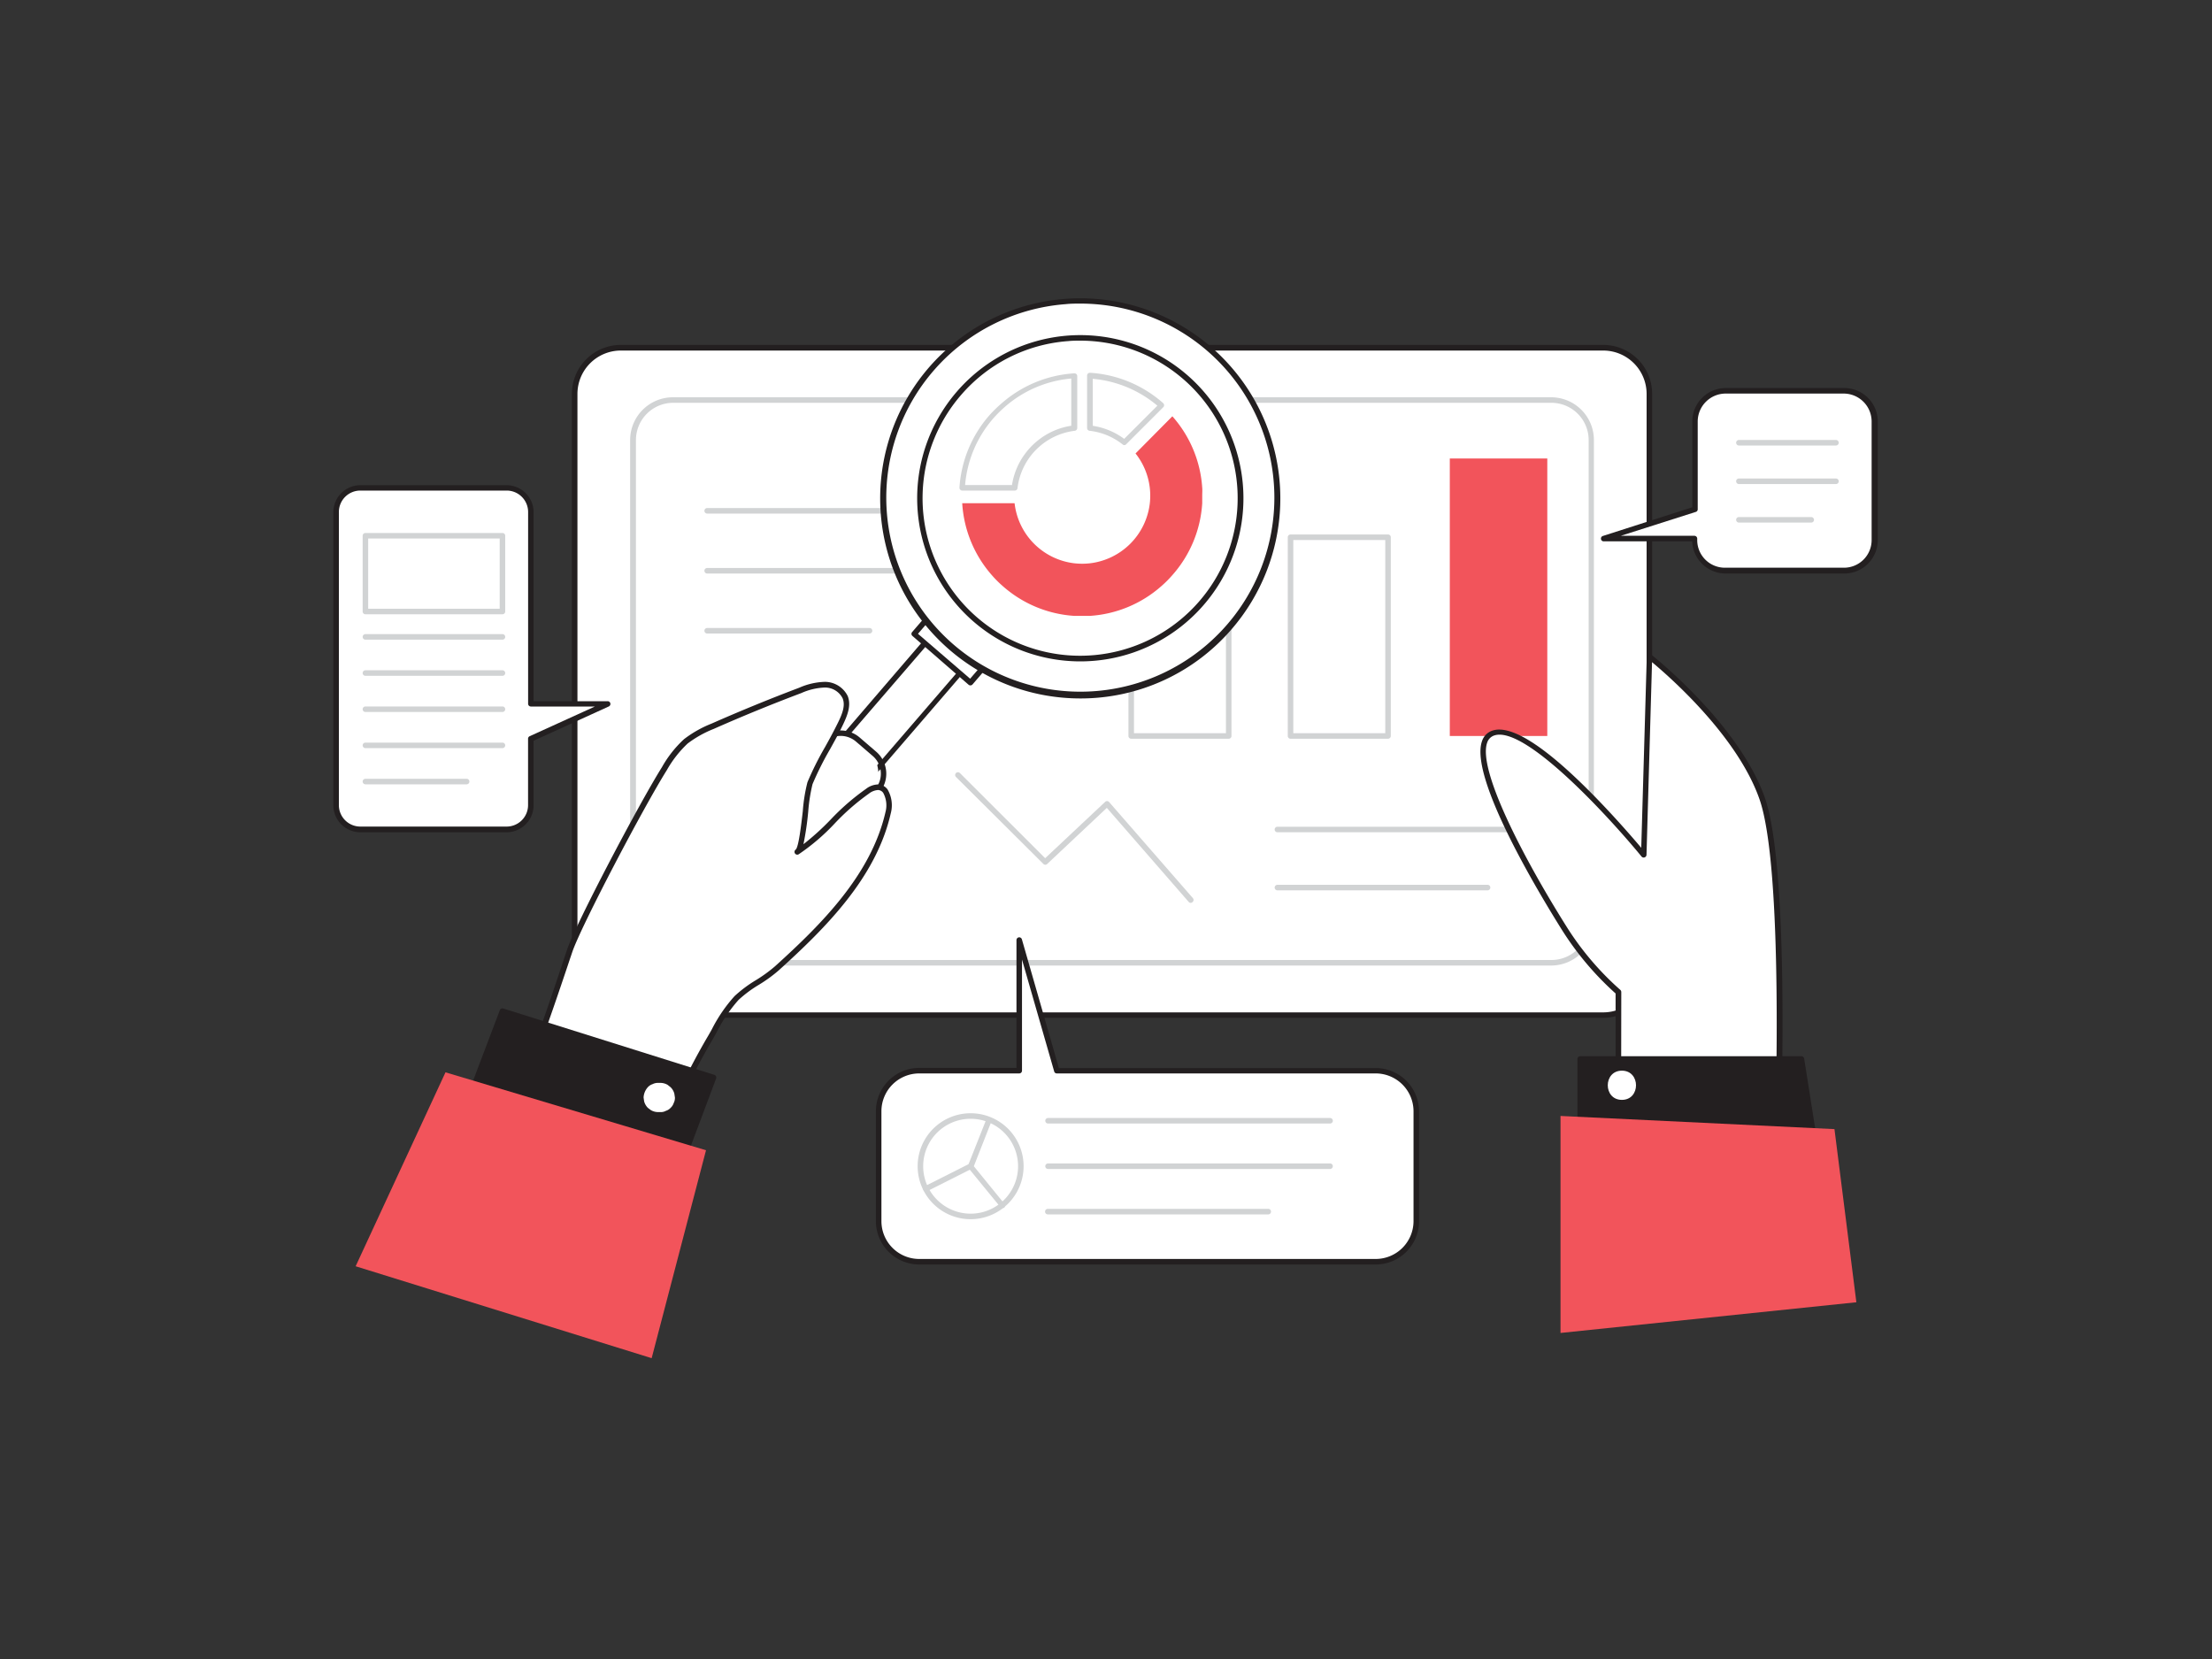 <svg xmlns="http://www.w3.org/2000/svg" viewBox="0 0 400 300"><rect x="0" y="0" width="400" height="300" fill="#333333" stroke="none"/><g id="_111_report_analysis_flatline" data-name="#111_report_analysis_flatline"><rect x="103.92" y="62.89" width="194.35" height="120.66" rx="8.34" transform="translate(402.18 246.44) rotate(-180)" fill="#fff"></rect><path d="M289.92,184.05H112.26a8.85,8.85,0,0,1-8.84-8.84v-104a8.85,8.85,0,0,1,8.84-8.84H289.92a8.85,8.85,0,0,1,8.84,8.84v104A8.85,8.85,0,0,1,289.92,184.05ZM112.26,63.39a7.85,7.85,0,0,0-7.84,7.84v104a7.85,7.85,0,0,0,7.84,7.84H289.92a7.85,7.85,0,0,0,7.84-7.84v-104a7.85,7.85,0,0,0-7.84-7.84Z" fill="#231f20"></path><rect x="114.45" y="72.34" width="173.27" height="101.76" rx="7.23" transform="translate(402.18 246.44) rotate(-180)" fill="#fff"></rect><path d="M280.49,174.6H121.69a7.74,7.74,0,0,1-7.74-7.73V79.57a7.74,7.74,0,0,1,7.74-7.73h158.8a7.74,7.74,0,0,1,7.74,7.73v87.3A7.74,7.74,0,0,1,280.49,174.6ZM121.69,72.84A6.74,6.74,0,0,0,115,79.57v87.3a6.74,6.74,0,0,0,6.74,6.73h158.8a6.74,6.74,0,0,0,6.74-6.73V79.57a6.74,6.74,0,0,0-6.74-6.73Z" fill="#d1d3d4"></path><rect x="204.56" y="113.66" width="17.63" height="19.43" fill="#fff"></rect><path d="M222.19,133.59H204.56a.5.5,0,0,1-.5-.5V113.66a.5.5,0,0,1,.5-.5h17.63a.5.5,0,0,1,.5.5v19.43A.5.5,0,0,1,222.19,133.59Zm-17.13-1h16.63V114.16H205.06Z" fill="#d1d3d4"></path><rect x="233.37" y="97.15" width="17.63" height="35.94" fill="#fff"></rect><path d="M251,133.59H233.37a.5.5,0,0,1-.5-.5V97.15a.5.5,0,0,1,.5-.5H251a.5.5,0,0,1,.5.5v35.94A.51.51,0,0,1,251,133.59Zm-17.13-1H250.5V97.65H233.87Z" fill="#d1d3d4"></path><rect x="262.17" y="82.91" width="17.63" height="50.18" fill="#f2545b"></rect><line x1="127.88" y1="92.37" x2="167.45" y2="92.37" fill="#fff"></line><path d="M167.45,92.87H127.88a.5.5,0,0,1-.5-.5.5.5,0,0,1,.5-.5h39.57a.5.5,0,0,1,.5.5A.5.5,0,0,1,167.45,92.87Z" fill="#d1d3d4"></path><line x1="127.88" y1="103.22" x2="167.45" y2="103.22" fill="#fff"></line><path d="M167.45,103.71H127.88a.5.5,0,0,1-.5-.5.5.5,0,0,1,.5-.5h39.57a.5.5,0,0,1,.5.5A.5.5,0,0,1,167.45,103.71Z" fill="#d1d3d4"></path><line x1="127.88" y1="114.06" x2="157.24" y2="114.06" fill="#fff"></line><path d="M157.24,114.56H127.88a.5.5,0,0,1-.5-.5.5.5,0,0,1,.5-.5h29.36a.5.5,0,0,1,.5.5A.5.5,0,0,1,157.24,114.56Z" fill="#d1d3d4"></path><line x1="277.71" y1="150" x2="231.02" y2="150" fill="#fff"></line><path d="M277.71,150.5H231a.5.5,0,1,1,0-1h46.69a.5.5,0,0,1,0,1Z" fill="#d1d3d4"></path><line x1="268.98" y1="160.51" x2="231.02" y2="160.51" fill="#fff"></line><path d="M269,161H231a.5.5,0,0,1-.5-.5.51.51,0,0,1,.5-.5h38a.5.5,0,0,1,.5.5A.5.5,0,0,1,269,161Z" fill="#d1d3d4"></path><path d="M292.65,201.07V179.42A52.22,52.22,0,0,1,282.94,168c-4.46-7.08-20.08-33.07-12.86-35.43s27.17,22.07,27.17,22.07l1-35.87s15.65,12.23,20.37,25.61,2.76,63.77,2.76,63.77Z" fill="#fff"></path><path d="M321.39,208.65h-.12l-28.74-7.09a.49.49,0,0,1-.38-.48V179.65a54.27,54.27,0,0,1-9.63-11.38c-4-6.37-16.9-27.65-14.52-34.26a2.94,2.94,0,0,1,1.93-1.91c3.18-1,8.83,2.41,16.79,10.27,4.43,4.37,8.39,8.95,10.07,10.94l1-34.55a.51.51,0,0,1,.29-.44.49.49,0,0,1,.52.06c.16.12,15.82,12.47,20.53,25.84s2.87,61.89,2.79,63.95a.51.51,0,0,1-.2.38A.47.47,0,0,1,321.39,208.65Zm-28.24-8,27.76,6.84c.2-5.79,1.61-50.62-2.75-63-4-11.39-16.22-22.08-19.42-24.75l-1,34.85a.51.51,0,0,1-.89.31c-5.49-6.72-21-23.76-26.62-21.91a2,2,0,0,0-1.3,1.3c-1.77,4.92,6.66,21.06,14.42,33.38A52.49,52.49,0,0,0,293,179a.53.53,0,0,1,.18.39Z" fill="#231f20"></path><polygon points="325.78 191.5 285.75 191.5 285.75 208.64 329.75 216.86 325.78 191.5" fill="#231f20"></polygon><path d="M329.75,217.36h-.1l-44-8.21a.51.51,0,0,1-.4-.5V191.5a.5.5,0,0,1,.5-.5h40a.51.51,0,0,1,.5.42l4,25.36a.49.49,0,0,1-.15.44A.48.48,0,0,1,329.75,217.36Zm-43.49-9.13,42.88,8L325.35,192H286.26Z" fill="#231f20"></path><polygon points="331.73 204.18 282.19 201.8 282.19 241.04 335.69 235.49 331.73 204.18" fill="#f2545b"></polygon><path d="M215.33,163.27a.49.49,0,0,1-.38-.18l-14.8-17-10.78,10.14a.49.49,0,0,1-.69,0L172.87,140.5a.5.5,0,0,1,0-.71.51.51,0,0,1,.71,0L189,155.19,199.85,145a.48.48,0,0,1,.36-.14.49.49,0,0,1,.35.17l15.15,17.38a.49.49,0,0,1-.05.7A.53.53,0,0,1,215.33,163.27Z" fill="#d1d3d4"></path><path d="M160.42,112.82h.48a3.92,3.92,0,0,1,3.92,3.92v31.11a0,0,0,0,1,0,0H156.5a0,0,0,0,1,0,0V116.74A3.92,3.92,0,0,1,160.42,112.82Z" transform="translate(197.31 333.95) rotate(-139.26)" fill="#fff"></path><path d="M152,145.22a4.43,4.43,0,0,1-2.88-1.07l-.37-.32h0a4.42,4.42,0,0,1-.46-6.24L168.56,114a.51.51,0,0,1,.34-.17.5.5,0,0,1,.37.12l6.31,5.43a.51.51,0,0,1,0,.71l-20.31,23.57a4.33,4.33,0,0,1-3,1.52Zm-2.6-2.15.37.32a3.47,3.47,0,0,0,2.49.82,3.39,3.39,0,0,0,2.33-1.18l20-23.19L169,115.05l-20,23.19a3.43,3.43,0,0,0,.36,4.83Z" fill="#231f20"></path><rect x="173.59" y="92.31" width="13.45" height="30.43" transform="translate(246.75 306.68) rotate(-139.26)" fill="#fff"></rect><path d="M175.48,123.94a.5.5,0,0,1-.33-.12L165,115a.49.49,0,0,1-.06-.7l19.86-23.06a.51.51,0,0,1,.35-.17.48.48,0,0,1,.36.12L195.67,100a.51.51,0,0,1,.05.71l-19.86,23.06a.51.51,0,0,1-.34.17ZM166,114.61l9.43,8.12,19.21-22.29-9.43-8.13Z" fill="#231f20"></path><rect x="132.63" y="128.61" width="13.45" height="52.92" rx="4.75" transform="matrix(-0.76, -0.65, 0.65, -0.76, 143.72, 363.51)" fill="#fff"></rect><path d="M126.67,178.06a5.24,5.24,0,0,1-3.41-1.27l-3-2.58h0a5.25,5.25,0,0,1-.55-7.4l28.34-32.9a5.25,5.25,0,0,1,7.4-.55l3,2.58a5.26,5.26,0,0,1,.55,7.4l-28.34,32.9a5.21,5.21,0,0,1-3.59,1.8Zm-5.76-4.61,3,2.58a4.24,4.24,0,0,0,6-.45l28.34-32.89a4.24,4.24,0,0,0-.45-6l-3-2.58a4.25,4.25,0,0,0-6,.44l-28.34,32.9a4.25,4.25,0,0,0,.44,6Z" fill="#231f20"></path><circle cx="195.32" cy="90.11" r="35.7" fill="#fff"></circle><path d="M195.29,126.3a36.18,36.18,0,1,1,27.46-12.56A36,36,0,0,1,195.29,126.3Zm.08-71.4c-.88,0-1.77,0-2.66.1a35.09,35.09,0,1,0,2.66-.1Z" fill="#231f20"></path><circle cx="195.32" cy="90.11" r="29" fill="#fff"></circle><path d="M195.3,119.6A29.5,29.5,0,0,1,173,70.85h0A29.5,29.5,0,1,1,195.3,119.6Zm.06-58c-.71,0-1.43,0-2.16.08a28.25,28.25,0,0,0-19.47,9.82h0a28.49,28.49,0,1,0,21.63-9.9Zm-22,9.57h0Z" fill="#231f20"></path><path d="M122.75,198.62a116.51,116.51,0,0,1,5.53-10.71c1.4-2.39,2.92-5.51,4.91-7.48s5-3.3,7.27-5.34c8.69-7.87,17.52-16.72,20.12-28.16.42-1.84.09-4.51-1.8-4.61a3.4,3.4,0,0,0-1.94.73c-4.67,3.06-8.14,8.16-12.69,11,1.2-.8,1.55-10.5,2.3-12.4,1.48-3.73,3.82-7.18,5.57-10.88.7-1.48,1.41-3.17.8-4.69a4.05,4.05,0,0,0-3.69-2.25,11.66,11.66,0,0,0-4.43,1q-8,3-15.86,6.49A19.76,19.76,0,0,0,124,134a20.38,20.38,0,0,0-3.88,4.95c-4,6.33-15.41,28-17.11,32.91-.61,1.75-7.23,22.13-8.16,22Z" fill="#fff"></path><path d="M122.75,199.12h-.09l-27.88-4.75a.51.51,0,0,1-.41-.58.49.49,0,0,1,.31-.38c.51-.62,2.22-4.68,7.34-20.11.26-.79.45-1.34.52-1.57,1.68-4.86,13-26.37,17.16-33a20.49,20.49,0,0,1,4-5.07,20.56,20.56,0,0,1,4.95-2.8c5.21-2.3,10.56-4.49,15.88-6.5a12.29,12.29,0,0,1,4.62-1.06,4.61,4.61,0,0,1,4.14,2.56c.68,1.69-.06,3.51-.81,5.1s-1.58,3.07-2.4,4.55a56,56,0,0,0-3.15,6.29,31,31,0,0,0-.78,5,53.75,53.75,0,0,1-.86,5.86,46.21,46.21,0,0,0,4.94-4.48,42,42,0,0,1,6.35-5.51,3.71,3.71,0,0,1,2.24-.82,2.2,2.2,0,0,1,1.68.91,5.64,5.64,0,0,1,.58,4.31c-2.66,11.7-11.86,20.8-20.28,28.42a26.14,26.14,0,0,1-3.57,2.59,22.15,22.15,0,0,0-3.68,2.74,27,27,0,0,0-3.94,5.81c-.3.54-.59,1.07-.88,1.56a115,115,0,0,0-5.52,10.67A.49.49,0,0,1,122.75,199.12Zm-27-5.61,26.7,4.55a116.88,116.88,0,0,1,5.4-10.4c.29-.49.58-1,.88-1.54a27.36,27.36,0,0,1,4.11-6,23.42,23.42,0,0,1,3.84-2.87,26.42,26.42,0,0,0,3.44-2.49c8.3-7.51,17.38-16.49,20-27.9a4.72,4.72,0,0,0-.41-3.49,1.2,1.2,0,0,0-.94-.51,3,3,0,0,0-1.64.65,41.31,41.31,0,0,0-6.18,5.39,38.09,38.09,0,0,1-6.52,5.58.5.5,0,0,1-.68-.16.51.51,0,0,1,.14-.69c.53-.44,1-4.51,1.28-6.93a30,30,0,0,1,.84-5.24,56.18,56.18,0,0,1,3.2-6.4c.82-1.47,1.65-3,2.38-4.5s1.31-3,.78-4.29a3.56,3.56,0,0,0-3.24-1.94,11.36,11.36,0,0,0-4.23,1c-5.31,2-10.64,4.18-15.84,6.48a20.08,20.08,0,0,0-4.71,2.64,20.3,20.3,0,0,0-3.78,4.84c-4.15,6.6-15.4,28-17.06,32.8L103,173.6C98.5,187.07,96.66,191.84,95.75,193.51Zm-.8-.14Z" fill="#231f20"></path><polygon points="129 194.86 90.83 182.87 84.38 199.84 123.32 210.02 129 194.86" fill="#231f20"></polygon><path d="M123.32,210.52l-.13,0L84.25,200.32a.5.5,0,0,1-.31-.26.47.47,0,0,1,0-.4l6.45-17a.49.49,0,0,1,.62-.29l38.17,12a.5.5,0,0,1,.32.65l-5.68,15.15A.52.52,0,0,1,123.32,210.52Zm-38.27-11,38,9.93,5.34-14.24L91.12,183.49Z" fill="#231f20"></path><polygon points="127.67 208 80.56 193.91 64.31 228.98 117.84 245.6 127.67 208" fill="#f2545b"></polygon><path d="M183.47,88.71H174a.48.48,0,0,1-.36-.16.49.49,0,0,1-.14-.38A22,22,0,0,1,179,75a23.33,23.33,0,0,1,2.05-2,22,22,0,0,1,13.22-5.49.53.53,0,0,1,.38.14.48.48,0,0,1,.15.36V77.4a.51.51,0,0,1-.44.5A11.87,11.87,0,0,0,184,88.26.49.49,0,0,1,183.47,88.71Zm-8.95-1H183a12.74,12.74,0,0,1,2.63-6,12.52,12.52,0,0,1,2.09-2.09,12.71,12.71,0,0,1,6-2.63V68.45a21,21,0,0,0-12.09,5.2h0a22.66,22.66,0,0,0-2,2A21,21,0,0,0,174.52,87.71Zm6.83-14.43h0Z" fill="#d1d3d4"></path><path d="M217.4,88.21A21.58,21.58,0,0,0,212,75.28L205.34,82a12.26,12.26,0,0,1,2.58,6.22,12.55,12.55,0,0,1,0,2.83,12.36,12.36,0,0,1-10.81,10.81,13.22,13.22,0,0,1-1.42.08,13.37,13.37,0,0,1-1.42-.08A12.33,12.33,0,0,1,183.47,91H174A21.65,21.65,0,0,0,179.35,104a20,20,0,0,0,2,2,21.59,21.59,0,0,0,12.91,5.37c.47,0,.94,0,1.42,0s.95,0,1.42,0A21.59,21.59,0,0,0,210,106a20,20,0,0,0,2-2A21.58,21.58,0,0,0,217.4,91c0-.47,0-.94,0-1.42S217.44,88.67,217.4,88.21Z" fill="#f2545b"></path><path d="M203.33,80.49a.51.51,0,0,1-.31-.11,11.68,11.68,0,0,0-6-2.48.51.51,0,0,1-.44-.5V67.91a.48.48,0,0,1,.16-.36.52.52,0,0,1,.37-.14,22,22,0,0,1,13.23,5.49.53.53,0,0,1,.17.36.51.51,0,0,1-.15.37l-6.71,6.71A.47.47,0,0,1,203.33,80.49ZM197.61,77a12.79,12.79,0,0,1,5.68,2.36l6-6a21,21,0,0,0-11.69-4.86Z" fill="#d1d3d4"></path><path d="M121.94,197.76a2.54,2.54,0,0,0-.68-1.16l-.53-.42a2.6,2.6,0,0,0-1.33-.36H119a2.12,2.12,0,0,0-1,.23,2,2,0,0,0-.85.55,3,3,0,0,0-.77,1.86l.1.7a2.64,2.64,0,0,0,.67,1.17l.54.41a2.58,2.58,0,0,0,1.33.36h.4a1.86,1.86,0,0,0,1-.23,1.88,1.88,0,0,0,.85-.54,2,2,0,0,0,.55-.85,2.09,2.09,0,0,0,.23-1Z" fill="#fff"></path><path d="M293.29,193.61c-3.4,0-3.41,5.28,0,5.28S296.69,193.61,293.29,193.61Z" fill="#fff"></path><path d="M248.78,193.61H191.11L184.31,170v23.64H166.22a7.33,7.33,0,0,0-7.33,7.33v19.89a7.33,7.33,0,0,0,7.33,7.33h82.56a7.33,7.33,0,0,0,7.33-7.33V200.94A7.34,7.34,0,0,0,248.78,193.61Z" fill="#fff"></path><path d="M248.78,228.66H166.22a7.84,7.84,0,0,1-7.83-7.83V200.94a7.84,7.84,0,0,1,7.83-7.83h17.59V170a.51.51,0,0,1,.43-.5.51.51,0,0,1,.55.36l6.69,23.28h57.3a7.85,7.85,0,0,1,7.83,7.83v19.89A7.84,7.84,0,0,1,248.78,228.66Zm-82.56-34.55a6.84,6.84,0,0,0-6.83,6.83v19.89a6.84,6.84,0,0,0,6.83,6.83h82.56a6.85,6.85,0,0,0,6.83-6.83V200.94a6.85,6.85,0,0,0-6.83-6.83H191.11a.48.48,0,0,1-.48-.36l-5.82-20.23v20.09a.5.5,0,0,1-.5.5Z" fill="#231f20"></path><path d="M240.52,203.17h-51a.5.5,0,0,1,0-1h51a.5.5,0,0,1,0,1Z" fill="#d1d3d4"></path><path d="M240.52,211.39h-51a.5.5,0,0,1-.5-.5.5.5,0,0,1,.5-.5h51a.5.5,0,0,1,.5.5A.51.51,0,0,1,240.52,211.39Z" fill="#d1d3d4"></path><path d="M229.34,219.6H189.48a.5.5,0,0,1-.5-.5.5.5,0,0,1,.5-.5h39.86a.5.5,0,0,1,.5.5A.5.5,0,0,1,229.34,219.6Z" fill="#d1d3d4"></path><path d="M333.45,70.62H312a5.55,5.55,0,0,0-5.55,5.55V92.1l-16.52,5.29h16.52v.27a5.55,5.55,0,0,0,5.55,5.56h21.49A5.55,5.55,0,0,0,339,97.66V76.17A5.55,5.55,0,0,0,333.45,70.62Z" fill="#fff"></path><path d="M333.45,103.71H312a6.06,6.06,0,0,1-6-5.82h-16a.48.48,0,0,1-.49-.42.49.49,0,0,1,.34-.55l16.17-5.19V76.17a6.05,6.05,0,0,1,6-6h21.49a6.05,6.05,0,0,1,6.05,6V97.66A6.05,6.05,0,0,1,333.45,103.71Zm-40.36-6.82h13.32a.51.51,0,0,1,.5.5v.27a5,5,0,0,0,5,5h21.49a5,5,0,0,0,5.05-5V76.17a5.06,5.06,0,0,0-5.05-5H312a5.06,5.06,0,0,0-5,5V92.1a.48.48,0,0,1-.35.47Z" fill="#231f20"></path><path d="M332,80.56H314.45a.5.5,0,0,1,0-1H332a.5.5,0,0,1,0,1Z" fill="#d1d3d4"></path><path d="M332,87.53H314.45a.5.5,0,0,1-.5-.5.5.5,0,0,1,.5-.5H332a.5.5,0,0,1,.5.5A.5.5,0,0,1,332,87.53Z" fill="#d1d3d4"></path><path d="M327.53,94.5H314.45a.5.5,0,0,1-.5-.5.5.5,0,0,1,.5-.5h13.08a.51.51,0,0,1,.5.5A.5.5,0,0,1,327.53,94.5Z" fill="#d1d3d4"></path><path d="M109.88,127.27H96V92.59a4.38,4.38,0,0,0-4.38-4.38H65.16a4.38,4.38,0,0,0-4.38,4.38v53A4.38,4.38,0,0,0,65.16,150H91.61A4.38,4.38,0,0,0,96,145.62v-12Z" fill="#fff"></path><path d="M91.61,150.5H65.16a4.89,4.89,0,0,1-4.88-4.88v-53a4.89,4.89,0,0,1,4.88-4.88H91.61a4.89,4.89,0,0,1,4.88,4.88v34.18h13.39a.49.49,0,0,1,.49.39.5.5,0,0,1-.28.56l-13.6,6.2v11.7A4.89,4.89,0,0,1,91.61,150.5ZM65.16,88.71a3.88,3.88,0,0,0-3.88,3.88v53a3.88,3.88,0,0,0,3.88,3.88H91.61a3.88,3.88,0,0,0,3.88-3.88v-12a.5.5,0,0,1,.29-.46l11.8-5.37H96a.5.5,0,0,1-.5-.5V92.59a3.88,3.88,0,0,0-3.88-3.88Z" fill="#231f20"></path><rect x="66.08" y="96.88" width="24.78" height="13.7" fill="#fff"></rect><path d="M90.86,111.08H66.08a.5.5,0,0,1-.5-.5V96.88a.5.5,0,0,1,.5-.5H90.86a.5.5,0,0,1,.5.5v13.7A.5.5,0,0,1,90.86,111.08Zm-24.28-1H90.36V97.38H66.58Z" fill="#d1d3d4"></path><path d="M90.86,115.67H66.08a.5.5,0,0,1,0-1H90.86a.5.5,0,0,1,0,1Z" fill="#d1d3d4"></path><path d="M90.86,122.21H66.08a.5.5,0,0,1,0-1H90.86a.5.5,0,0,1,0,1Z" fill="#d1d3d4"></path><path d="M90.86,128.75H66.08a.5.5,0,1,1,0-1H90.86a.5.5,0,1,1,0,1Z" fill="#d1d3d4"></path><path d="M90.86,135.29H66.08a.51.51,0,0,1-.5-.5.5.5,0,0,1,.5-.5H90.86a.5.5,0,0,1,.5.5A.51.51,0,0,1,90.86,135.29Z" fill="#d1d3d4"></path><path d="M84.38,141.83H66.08a.51.51,0,0,1-.5-.5.5.5,0,0,1,.5-.5h18.3a.5.5,0,0,1,.5.5A.5.5,0,0,1,84.38,141.83Z" fill="#d1d3d4"></path><circle cx="175.52" cy="210.89" r="9.08" fill="#fff"></circle><path d="M175.52,220.47a9.58,9.58,0,1,1,9.58-9.58A9.59,9.59,0,0,1,175.52,220.47Zm0-18.16a8.58,8.58,0,1,0,8.58,8.58A8.58,8.58,0,0,0,175.52,202.31Z" fill="#d1d3d4"></path><polyline points="178.77 202.67 175.52 210.89 181.25 217.93" fill="#fff"></polyline><path d="M181.25,218.43a.47.47,0,0,1-.38-.19l-5.73-7a.48.48,0,0,1-.08-.5l3.25-8.21a.5.5,0,0,1,.64-.29.51.51,0,0,1,.29.65l-3.14,8,5.54,6.81a.51.51,0,0,1-.07.71A.52.52,0,0,1,181.25,218.43Z" fill="#d1d3d4"></path><line x1="175.52" y1="210.89" x2="167.42" y2="214.97" fill="#fff"></line><path d="M167.42,215.47a.5.5,0,0,1-.23-.94l8.11-4.09a.5.5,0,0,1,.45.89l-8.11,4.09A.44.44,0,0,1,167.42,215.47Z" fill="#d1d3d4"></path></g></svg>